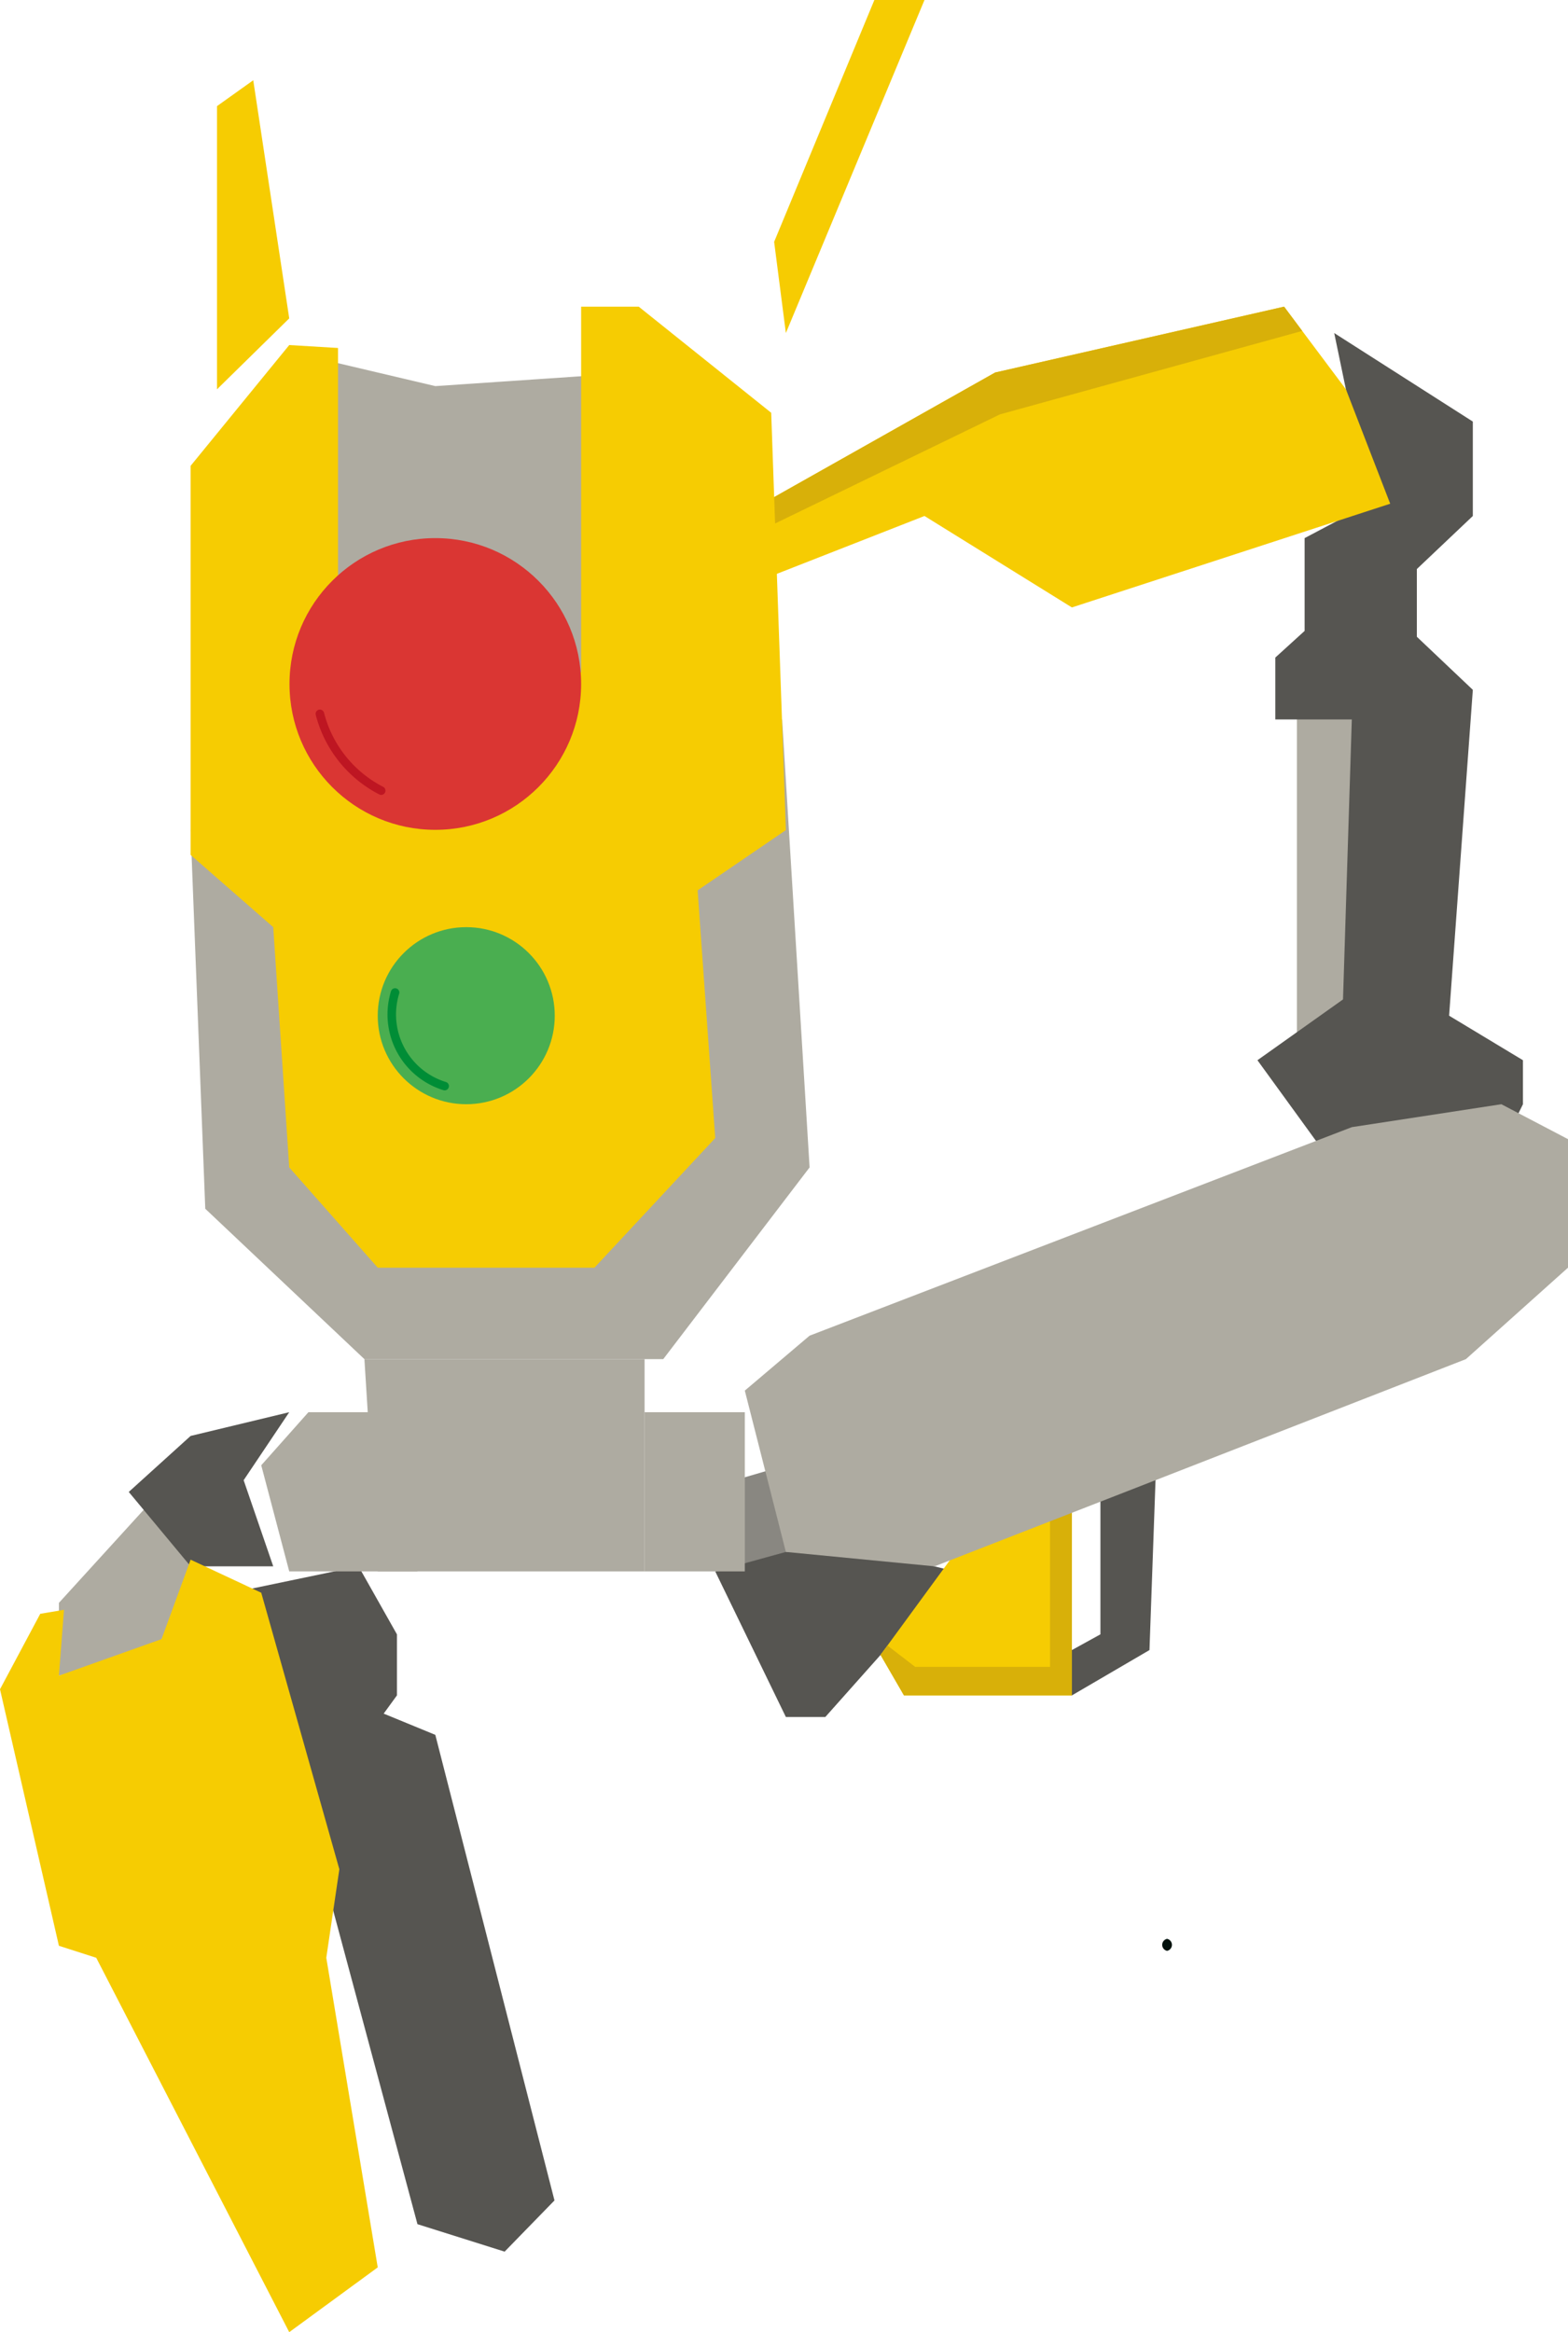 <svg xmlns="http://www.w3.org/2000/svg" viewBox="0 0 58.82 87.46"><defs><style>.cls-1{fill:#898781;}.cls-2{fill:#aeaba1;}.cls-3{fill:#565551;}.cls-4{fill:#02110c;}.cls-5{fill:#f6cc02;}.cls-6{fill:#d8b009;}.cls-7{fill:#da3633;}.cls-10,.cls-8{fill:none;stroke-linecap:round;stroke-miterlimit:10;stroke-width:0.32px;}.cls-8{stroke:#be1622;}.cls-9{fill:#4aae50;}.cls-10{stroke:#008d36;}</style></defs><g id="Capa_2" data-name="Capa 2"><g id="Capa_1-2" data-name="Capa 1"><polygon class="cls-1" points="29.48 54.95 26.06 55.95 27.94 60.7 32.43 54.95 29.48 54.95"/><polygon class="cls-2" points="7.15 31.13 7.7 45.33 13.67 50.97 24.88 50.97 30.37 43.78 29.34 26.98 24.88 27.64 23.85 30.52 15.11 32.95 10.85 31.13 7.15 31.13"/><polygon class="cls-2" points="10.85 21.12 24.88 26.43 23.85 13.97 16.33 14.48 12.13 13.49 10.85 18.89 10.85 21.12"/><polygon class="cls-2" points="13.67 50.97 14.17 58.93 24.18 58.93 24.18 50.97 13.67 50.97"/><polygon class="cls-3" points="35.82 58.93 30.96 64.39 29.48 64.39 26.83 58.93 29.48 58.2 32.88 58.2 35.82 58.93"/><path class="cls-4" d="M43.78,73.16a.23.23,0,0,0,0-.45.23.23,0,0,0,0,.45Z"/><rect class="cls-2" x="24.18" y="52.96" width="3.76" height="5.97"/><polygon class="cls-3" points="40.21 61.88 41.28 61.29 41.28 54.95 43.38 54.58 43.12 61.88 40.21 63.58 38.77 62.99 40.21 61.88"/><polygon class="cls-5" points="40.21 55.5 40.21 63.58 33.91 63.58 33.03 62.06 33.29 61.71 36.62 57.16 39.75 55.72 40.21 55.5"/><polygon class="cls-2" points="5.39 56.62 2.21 60.11 2.21 62.84 5.9 61.81 7.84 57.83 5.39 56.62"/><polygon class="cls-3" points="10.85 52.96 7.15 53.85 4.83 55.95 7.15 58.74 10.25 58.74 9.14 55.51 10.85 52.96"/><polygon class="cls-5" points="32.8 0 29.04 9.07 29.48 12.49 34.68 0 32.8 0"/><polygon class="cls-2" points="48.65 25.65 48.65 40.8 52.15 38.98 52.15 26.98 48.65 25.65"/><polygon class="cls-5" points="10.85 11.94 8.14 14.6 8.14 3.98 9.5 3.01 10.85 11.94"/><polygon class="cls-6" points="40.21 55.5 40.21 63.58 33.91 63.58 33.03 62.06 33.29 61.71 34.33 62.51 39.39 62.51 39.39 56.62 39.75 55.72 40.21 55.5"/><polygon class="cls-3" points="49.37 42.79 47.17 39.76 50.38 37.48 50.71 26.98 47.84 26.98 47.84 24.66 48.94 23.66 48.94 20.18 51.38 18.89 50.05 12.49 55.25 15.81 55.25 19.35 53.15 21.34 53.15 23.88 55.25 25.87 54.36 38.09 57.13 39.76 57.13 41.41 56.02 43.67 49.37 42.79"/><polygon class="cls-2" points="58.82 47.54 54.99 50.97 35.06 58.74 29.48 58.2 27.94 52.15 30.37 50.09 50.71 42.27 56.32 41.41 58.82 42.72 58.82 47.54"/><polygon class="cls-3" points="12.01 67.54 14.89 63.58 14.89 61.29 13.45 58.74 8.7 59.73 12.01 67.54"/><polygon class="cls-5" points="52.15 18.89 40.21 22.78 34.68 19.35 29.04 21.56 28.75 19.79 28.6 18.89 37.33 13.97 48.17 11.5 48.85 12.41 50.49 14.6 52.15 18.89"/><polyline class="cls-2" points="15.66 58.93 10.85 58.93 9.8 54.95 11.57 52.96 14.56 52.96"/><polygon class="cls-3" points="12.5 71.65 15.66 83.41 18.93 84.44 20.8 82.52 16.33 65.06 12.73 63.58 10.85 66.6 12.5 71.65"/><polygon class="cls-5" points="3.61 73.42 10.85 87.46 14.17 85.03 12.24 73.42 12.73 70.1 9.8 59.73 7.15 58.49 6.06 61.47 2.21 62.84 2.4 60.37 1.51 60.52 0 63.35 2.21 72.97 3.61 73.42"/><polygon class="cls-6" points="48.85 12.41 37.51 15.54 28.75 19.79 28.6 18.89 37.33 13.97 48.17 11.5 48.85 12.41"/><polygon class="cls-5" points="7.15 32.06 10.25 34.77 10.85 43.78 14.17 47.54 22.3 47.54 26.83 42.68 26.17 33.39 29.48 31.13 28.93 15.48 23.96 11.5 21.8 11.5 21.8 25.21 12.68 25.21 12.68 13.05 10.85 12.94 7.15 17.47 7.15 32.06"/><circle class="cls-7" cx="16.33" cy="25.65" r="5.47"/><path class="cls-8" d="M14.3,29.65A4.5,4.5,0,0,1,12,26.77"/><circle class="cls-9" cx="17.49" cy="38.09" r="3.32"/><path class="cls-10" d="M16.68,40.73a2.81,2.81,0,0,1-1.86-3.51"/></g></g></svg>